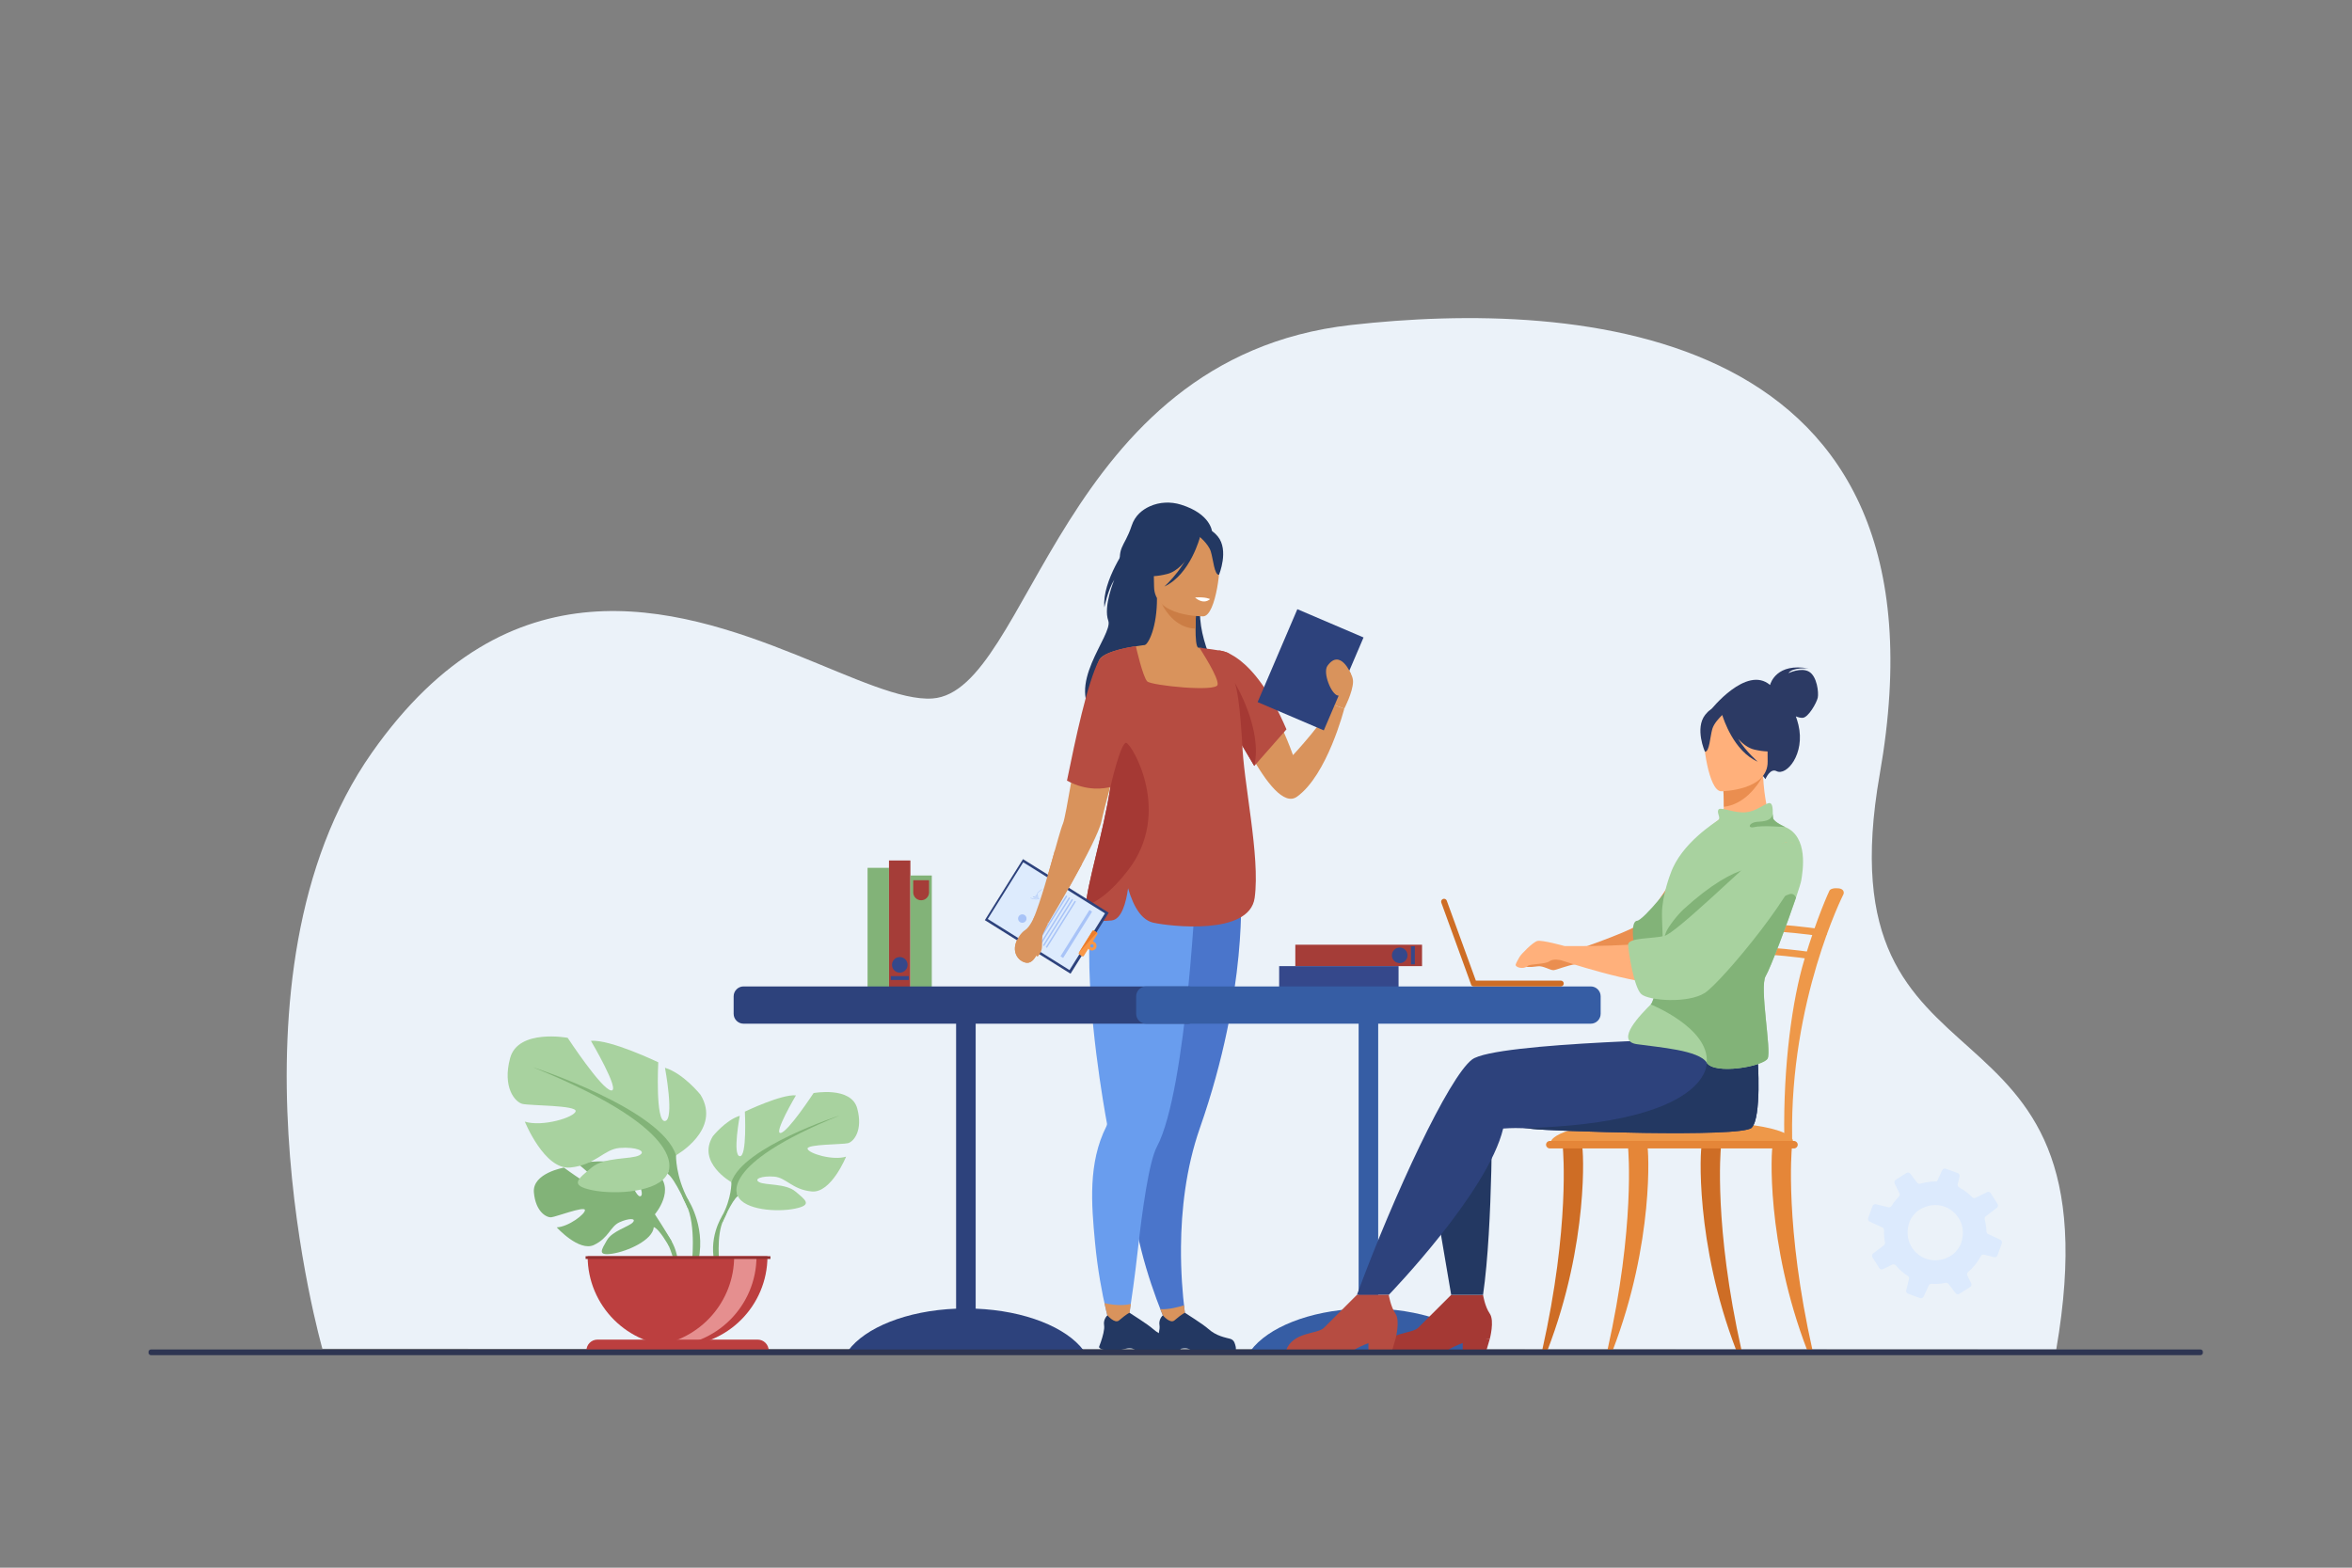 <?xml version="1.0" encoding="UTF-8" standalone="no"?>
<svg
   xmlns:dc="http://purl.org/dc/elements/1.1/"
   xmlns:cc="http://creativecommons.org/ns#"
   xmlns:rdf="http://www.w3.org/1999/02/22-rdf-syntax-ns#"
   xmlns:svg="http://www.w3.org/2000/svg"
   xmlns="http://www.w3.org/2000/svg"
   xmlns:sodipodi="http://sodipodi.sourceforge.net/DTD/sodipodi-0.dtd"
   xmlns:inkscape="http://www.inkscape.org/namespaces/inkscape"
   version="1.1"
   id="svg833"
   xml:space="preserve"
   width="4000"
   height="2666.667"
   viewBox="0 0 4000 2666.667"
   sodipodi:docname="3.svg"
   inkscape:version="1.0.1 (3bc2e813f5, 2020-09-07)"><rect x="0" y="0" width="4000" height="2666.667" fill="#808080" stroke="none"/><defs
     id="defs837"><clipPath
       clipPathUnits="userSpaceOnUse"
       id="clipPath1057"><path
         d="m 24508.5,3438.4 c -4.2,0 -8.5,0.7 -12.6,2.2 l -151.2,55 c -18.3,6.8 -28.9,26.3 -24.2,45.3 l 34.8,142 c 3.9,15.8 -2.7,32.3 -16.4,40.8 -57.2,36.7 -108.5,81.9 -151.9,134.3 -7.3,8.7 -17.9,13.4 -28.7,13.4 -5.7,0 -11.4,-1.2 -16.7,-3.9 l -116.7,-57.2 c -5.4,-2.7 -11.2,-3.9 -16.9,-3.9 -12.8,0 -25.2,6.4 -32.4,17.9 l -86.5,136.1 c -10.2,16.2 -6.3,37.4 8.8,48.7 l 136.3,104 c 11.6,8.7 17.2,23.4 14.5,37.7 -3.4,17.6 -6.1,35.5 -8.1,53.7 -3.7,34.2 -4.7,68 -3.3,101.1 0.8,15.1 -7.4,29.2 -21.2,35.4 l -161.6,74.8 c -17.7,8.4 -26.1,28.7 -19.5,47 l 55.1,151.7 c 5.6,14.9 19.9,24.6 35.3,24.6 1.2,0 2.3,-0.1 3.5,-0.2 1.7,-0.2 3.6,-0.3 5.3,-0.9 l 157.6,-38.5 c 3.1,-0.8 6.3,-1.2 9.3,-1.2 11.6,0 22.6,5.3 29.7,14.8 0.9,1 1.7,2 2.3,3.2 2.1,3.4 4,6.6 6.4,9.9 25,39.4 54.3,76.1 87.3,109.5 11.1,10.9 13.8,28.1 6.6,42.3 l -60.4,123.3 c -8.6,17.4 -2.5,38.6 14,49.1 l 30.1,19.1 105.4,66.7 c 6.2,4 13.2,5.9 20.1,5.9 11.4,0 22.7,-5.2 30.1,-14.8 l 87,-114.4 c 6.9,-9.4 17.7,-14.4 28.9,-14.4 3.6,0 7.3,0.5 10.9,1.6 38.4,11.7 78.9,20 120.6,24.5 23.5,2.6 47.1,3.8 70.4,3.8 7.3,0 14.5,-0.1 21.8,-0.3 l 13,28.2 53.8,115.6 c 6,13.2 19.2,21.4 33.1,21.4 1.2,0 2.4,-0.1 3.6,-0.2 3.2,-0.2 6.2,-1 9.4,-2.2 l 152.2,-55 c 18,-6.7 27.9,-25.9 23.6,-44.3 l -24,-97 c -4,-16.4 3.7,-33.9 18.6,-41.8 61.8,-32.9 117.9,-75.1 166.1,-125.2 7.3,-7.6 17,-11.6 26.8,-11.6 5.5,0 11,1.3 16.1,3.9 l 147.5,72.4 c 5.1,2.5 10.5,3.6 15.8,3.6 12,0 23.7,-5.9 30.6,-16.7 l 87.2,-137.8 c 10.4,-16.3 6.5,-37.7 -8.7,-49.1 l -141.9,-108.1 c -12.3,-9.2 -17.5,-25 -13.5,-39.9 8.7,-31.8 14.8,-64.9 18.4,-99 2,-18.3 3.3,-36.5 3.7,-54.6 0.4,-14.2 8.8,-27 21.6,-33.1 l 154.8,-71.8 c 18,-8.4 26.6,-28.8 20,-47.5 l -53.9,-147.8 -1.3,-3.6 c -5.6,-15 -19.8,-24.6 -35.1,-24.6 -3,0 -6,0.4 -9,1.1 l -127.6,31.3 c -2.1,0.6 -4.2,0.9 -6.2,1 -0.8,0.1 -1.6,0.1 -2.3,0.1 -13.7,0 -26.8,-7.4 -33.1,-20 -40.1,-77.6 -95,-146.3 -162,-202.3 -2.7,-2.3 -5.1,-5 -7,-7.8 -7.3,-11 -8.3,-25.3 -2.5,-37.4 l 48.5,-98.4 c 6.3,-12.9 4.4,-28.3 -4,-39.3 -2.6,-3.3 -5.8,-6.5 -9.7,-9 l -135.6,-86 c -6.3,-4 -13.4,-6 -20.4,-6 -11.7,0 -23.2,5.3 -30.7,15.2 L 24860,3621 c -7.2,9.3 -18.1,14.5 -29.5,14.5 -2.6,0 -5.2,-0.2 -7.8,-0.8 -20.4,-4.1 -40.8,-7.4 -61.7,-9.7 -23.8,-2.6 -47.4,-3.8 -70.7,-3.8 -15.2,0 -30.3,0.5 -45.2,1.6 l -0.2,-0.1 c -0.9,0.1 -1.8,0.1 -2.7,0.1 -14.8,0 -28.2,-8.3 -34.5,-21.9 l -62.4,-134.3 -3.2,-6.7 c -6.1,-13.4 -19.4,-21.5 -33.6,-21.5 m 182.3,1189.1 c -63.3,0 -129.8,-17 -194.6,-55 -4.9,-3 -9.8,-5.9 -14.7,-9.1 -46,-29.1 -98.9,-95.4 -117.7,-146.3 -9.9,-26.7 -16.8,-53.2 -21.1,-78.9 -37.3,-229.7 137.7,-415.9 347.3,-415.9 25.8,0 52,2.8 78.5,8.7 42.4,9.5 85.1,26.8 127,53.1 9,5.5 18.3,12.7 27.8,20.6 40.2,34.9 79.5,88.5 95.2,132.1 93.8,262.6 -95.7,490.7 -327.7,490.7"
         id="path1055" /></clipPath></defs><sodipodi:namedview
     pagecolor="#ffffff"
     bordercolor="#666666"
     borderopacity="1"
     objecttolerance="10"
     gridtolerance="10"
     guidetolerance="10"
     inkscape:pageopacity="0"
     inkscape:pageshadow="2"
     inkscape:window-width="1920"
     inkscape:window-height="1017"
     id="namedview835"
     showgrid="false"
     inkscape:zoom="0.2735"
     inkscape:cx="2436.6311"
     inkscape:cy="1403.6629"
     inkscape:window-x="-8"
     inkscape:window-y="-8"
     inkscape:window-maximized="1"
     inkscape:current-layer="g843" /><g
     id="g841"
     inkscape:groupmode="layer"
     inkscape:label="ink_ext_XXXXXX"
     transform="matrix(1.333,0,0,-1.333,0,2666.667)"><g
       id="g843"
       transform="scale(0.1)"><path
         d="M 0,0 H 30000 V 20000 H 0 Z"
         style="fill:#ffffff;fill-opacity:0;fill-rule:nonzero;stroke:none"
         id="path845" /><path
         d="m 4113.07,2793.9 c 0,0 -1364.84,4762.8 631.83,7606.6 1753.63,2497.8 3856.26,1873.1 5413.8,1248.4 729.8,-292.8 1339.9,-585.5 1738.4,-557 1248.7,89.5 1607.6,4345.4 5338.7,4765.8 2885,325 7757.7,20.8 6746.9,-5729.4 -768.5,-4371.8 3083.9,-2513.9 2251.4,-7343.6 l -22121.03,9.2"
         style="fill:#ebf2f9;fill-opacity:1;fill-rule:nonzero;stroke:none"
         id="path847" /><path
         d="m 11068.7,7407.4 h 273.2 v 1523.4 h -273.2 V 7407.4"
         style="fill:#82b378;fill-opacity:1;fill-rule:nonzero;stroke:none"
         id="path851" /><path
         d="m 11341.9,7407.7 h 273.2 v 1616.9 h -273.2 V 7407.7"
         style="fill:#a53d38;fill-opacity:1;fill-rule:nonzero;stroke:none"
         id="path853" /><path
         d="m 11615,7408 h 273.2 V 8832.8 H 11615 V 7408"
         style="fill:#82b378;fill-opacity:1;fill-rule:nonzero;stroke:none"
         id="path855" /><path
         d="m 11752.2,8516.8 v 0 c 55.8,0 100.9,45.2 100.9,100.9 v 154.9 h -201.8 v -154.9 c 0,-55.7 45.2,-100.9 100.9,-100.9"
         style="fill:#a53d38;fill-opacity:1;fill-rule:nonzero;stroke:none"
         id="path857" /><path
         d="m 11364.8,7499.7 h 229.9 v 49.3 h -229.9 v -49.3"
         style="fill:#35488b;fill-opacity:1;fill-rule:nonzero;stroke:none"
         id="path859" /><path
         d="m 11479.8,7593.2 v 0 c 54.9,0 99.5,44.5 99.5,99.5 0,54.9 -44.6,99.5 -99.5,99.5 -55,0 -99.5,-44.6 -99.5,-99.5 0,-55 44.5,-99.5 99.5,-99.5"
         style="fill:#35488b;fill-opacity:1;fill-rule:nonzero;stroke:none"
         id="path861" /><path
         d="m 18142.9,7676.4 v 273.2 h -1616.8 v -273.2 h 1616.8"
         style="fill:#a53d38;fill-opacity:1;fill-rule:nonzero;stroke:none"
         id="path863" /><path
         d="m 18050.9,7699.2 v 230 h -49.2 v -230 h 49.2"
         style="fill:#35488b;fill-opacity:1;fill-rule:nonzero;stroke:none"
         id="path865" /><path
         d="m 17957.4,7814.2 v 0 c 0,54.9 -44.5,99.5 -99.5,99.5 -54.9,0 -99.5,-44.6 -99.5,-99.5 0,-55 44.6,-99.5 99.5,-99.5 55,0 99.5,44.5 99.5,99.5"
         style="fill:#35488b;fill-opacity:1;fill-rule:nonzero;stroke:none"
         id="path867" /><path
         d="m 17843.2,7403.2 v 273.2 h -1523.3 v -273.2 h 1523.3"
         style="fill:#35488b;fill-opacity:1;fill-rule:nonzero;stroke:none"
         id="path869" /><path
         d="m 14394.1,13056.2 c 0,0 -337.5,-462.1 -304.2,-802.1 0,0 42.9,220.9 126.7,353.4 0,0 -143.3,-340 -76.7,-523.4 66.7,-183.3 -582.3,-840.4 -142.3,-1253.7 440,-413.3 1578.4,500.1 1578.4,500.1 0,0 -352.6,587.2 -246,1037.1 106.6,449.9 -935.9,688.6 -935.9,688.6"
         style="fill:#233862;fill-opacity:1;fill-rule:nonzero;stroke:none"
         id="path871" /><path
         d="m 14438.3,13297.7 c 42.5,128.9 136.3,203 230.1,245.7 125,56.8 267.4,62.6 398.6,22 382.9,-118.7 396.8,-345 396.8,-345 l -704.9,-934.5 c 0,0 -64.3,148.7 -149.3,102.3 -91.5,-50 -242,74.4 -299.3,283 -69.4,379.6 27.7,323.3 128,626.5"
         style="fill:#233862;fill-opacity:1;fill-rule:nonzero;stroke:none"
         id="path873" /><path
         d="m 16545.8,9837.5 c 388.3,275 604.7,1124.6 604.7,1124.6 l -161.5,58.5 c -68.6,-196.1 -492.4,-651.5 -492.4,-651.5 -49.3,136.5 -100.3,258.6 -152,367.7 -351.5,741.6 -606.3,899.5 -706.4,925.1 -16.2,4.2 -155.8,-8.9 -155.8,-8.9 0,0 1.8,-5.7 5.4,-16.3 7.6,-23.2 -38.6,-102.4 -16.7,-166 163.8,-473.7 750.2,-1863.1 1074.7,-1633.2"
         style="fill:#d9935c;fill-opacity:1;fill-rule:nonzero;stroke:none"
         id="path875" /><path
         d="m 14002.4,8804.7 c 220.6,494.7 326.1,634.6 329.8,790.2 2.9,123.1 -57.8,255.9 -175.6,581.5 -27.8,76.7 -47,155.6 -58.8,235.4 -93.2,627.8 269.8,1306.4 495.5,1352.6 62.7,16.6 169.2,243.4 167.8,608.7 l 28.3,-5.5 475.1,-94.1 c 0,0 -10.8,-149.5 -11.1,-290.4 -0.4,-117.4 6.7,-228.6 33.3,-242.6 34.2,-3.1 54.4,-5.2 54.4,-5.2 0,0 396.1,-550.1 429.5,-1061.8 33.3,-511.6 -317.3,-733.9 2.6,-1756.4 326.6,-1044.3 -1892.6,-385.8 -1770.8,-112.4"
         style="fill:#d9935c;fill-opacity:1;fill-rule:nonzero;stroke:none"
         id="path877" /><path
         d="m 15264.5,12273.5 c 0,0 -10.8,-149.5 -11.1,-290.4 -265.9,7.5 -406.4,250 -464,384.5 l 475.1,-94.1"
         style="fill:#cb7d45;fill-opacity:1;fill-rule:nonzero;stroke:none"
         id="path879" /><path
         d="m 14740.3,12419.3 c 0,0 -139.3,220.1 -172.7,408.4 -23.9,134.3 44.5,632.5 545.1,560.7 0,0 145.4,-14.3 282.1,-106.6 108.6,-73.4 265.5,-231.9 90.1,-666.5 l -45.5,-146.9 -699.1,-49.1"
         style="fill:#233862;fill-opacity:1;fill-rule:nonzero;stroke:none"
         id="path881" /><path
         d="m 15353.3,12140.1 c 0,0 -629,-10.4 -629.5,381.5 -0.4,391.8 -81.9,654.3 319.7,677.5 401.6,23.2 479.8,-126.2 511.7,-257 32,-130.7 -38.3,-789.2 -201.9,-802"
         style="fill:#d9935c;fill-opacity:1;fill-rule:nonzero;stroke:none"
         id="path883" /><path
         d="m 15330,13208.7 c 0,0 -172.2,-459.7 -436.5,-527.6 -264.3,-68 -379,2.8 -379,2.8 0,0 104.4,209.1 146.4,490.2 0,0 539.2,253.4 669.1,34.6"
         style="fill:#233862;fill-opacity:1;fill-rule:nonzero;stroke:none"
         id="path885" /><path
         d="m 15287.3,13171.4 c 0,0 128.6,-102.6 160,-202.4 31.4,-99.8 45.5,-305.2 105.3,-298.2 0,0 129.8,312.4 -16,489.2 -154.7,187.4 -249.3,11.4 -249.3,11.4"
         style="fill:#233862;fill-opacity:1;fill-rule:nonzero;stroke:none"
         id="path887" /><path
         d="m 14559.4,4057.9 c 158.2,-629.5 396.5,-1112.1 396.5,-1112.1 l 207.4,14.3 c 0,0 -101.7,483.9 -95.9,1137.8 4.1,457.1 60.6,997.3 241.3,1513.2 620.6,1772.5 520.3,3062.6 520.3,3062.6 l -1167.1,-136.5 -54.4,-6.4 c -4.9,-536 -18.7,-1263.8 -30.8,-1832.9 -10.7,-511.8 -20.1,-895.2 -20.1,-895.2 -224.4,-483.3 -142.9,-1165.4 2.8,-1744.8"
         style="fill:#4a75cb;fill-opacity:1;fill-rule:nonzero;stroke:none"
         id="path889" /><path
         d="m 15105.7,3348.1 c 26.7,-241.1 57.6,-388 57.6,-388 l -207.4,-14.3 c 0,0 -66.3,134.2 -152.2,353.4 108.1,-7.2 239,28.8 302,48.9"
         style="fill:#d9935c;fill-opacity:1;fill-rule:nonzero;stroke:none"
         id="path891" /><path
         d="m 13184.4,8279.3 188.8,-56.7 c 0,0 622.9,1033.6 679.6,1302.5 18.4,87.6 63.7,262.8 116.6,459.1 109.4,406.5 250.5,903.9 250.5,903.9 l 46.5,201.4 158.6,686.7 c 0,0 -303.6,-31 -481.2,-105.3 -58.8,-24.5 -103.7,-53.8 -119.4,-88.2 -130.4,-286.8 -260.7,-1010.8 -352.2,-1527.3 -51,-287.8 -90,-511.3 -110.3,-558.6 -56.6,-132.1 -229.7,-858.9 -377.5,-1217.5"
         style="fill:#d9935c;fill-opacity:1;fill-rule:nonzero;stroke:none"
         id="path893" /><path
         d="m 13969.8,4158.4 c 67.1,-716.2 231,-1202.6 231,-1202.6 l 150.6,-48.8 c 0,0 93.8,504.6 160.2,1105 63.2,570.6 149.9,1174.4 248,1358.7 389.2,730.9 506.4,3490.1 506.4,3490.1 l -1183.4,58.7 c -119,-200.1 -170.9,-528.3 -183.2,-901.4 -31.1,-941.7 190.2,-2169.6 223.3,-2347.2 l 0.1,-0.4 c 2.6,-13.7 -1.4,-27.2 -7.8,-39.7 -235.4,-466.1 -189.5,-999.3 -145.2,-1472.4"
         style="fill:#699dee;fill-opacity:1;fill-rule:nonzero;stroke:none"
         id="path895" /><path
         d="m 15311.2,13155.8 c 0,0 -122.7,-481.3 -456.2,-635.5 0,0 333.5,295.8 361.8,613.5 28.3,317.8 94.4,22 94.4,22"
         style="fill:#233862;fill-opacity:1;fill-rule:nonzero;stroke:none"
         id="path897" /><path
         d="m 14428.5,3365.6 c -41.4,-285.6 -75.3,-478.4 -75.3,-478.4 l -152.4,68.6 c 0,0 -52.5,155.6 -110.2,420.4 162.6,-37.5 275.1,-25.5 337.9,-10.6"
         style="fill:#d9935c;fill-opacity:1;fill-rule:nonzero;stroke:none"
         id="path899" /><path
         d="m 13197.8,8310.7 c 0,0 -57.5,-135.3 -117.3,-173 -59.7,-37.8 -116.5,-128.4 -128.9,-201.4 -22.8,-134 79.9,-217.1 155.4,-217.1 75.5,0 147.7,103 192.1,348.9 2.4,13.5 74,154.5 74,154.5 l -175.3,88.1"
         style="fill:#d9935c;fill-opacity:1;fill-rule:nonzero;stroke:none"
         id="path901" /><path
         d="m 13854.1,8447.6 c -2.1,-39.9 0.1,-71.8 7.3,-94.6 25.2,-79.3 111.7,-115.4 320.7,-93.7 127.8,13.3 184.8,227.4 210.2,410.1 76.7,-261.4 184.2,-408.1 323.1,-438.9 202.6,-45.1 1225,-169.4 1291.9,316.6 73.6,534.5 -146.8,1481 -158.9,1991.3 30,180.9 40.3,338 37,472.9 -8.5,363.5 -115.2,567.2 -197.2,649.2 -23.3,17.9 -46.5,29 -139.8,45 -47.7,8.1 -113.7,17.5 -207.3,29.8 0,0 -38.2,4.4 -37.3,3 17.3,-31 248.8,-381.6 230.8,-471.7 -18.9,-94.4 -840.1,-9.4 -896.8,42.4 -56.6,51.9 -146.2,449.5 -146.2,449.5 0,0 -290.8,-31.8 -433,-135.2 0,0 0.6,-0.7 1.5,-1.9 -17.2,-12.3 -30,-25.4 -37.4,-39.3 -151.7,-288.9 -303.3,-1018.1 -409.9,-1538.3 258.4,-142.3 484.1,-99.9 554.1,-81.1 -91.5,-599.1 -299.2,-1242.2 -312.8,-1515.1"
         style="fill:#b64c41;fill-opacity:1;fill-rule:nonzero;stroke:none"
         id="path903" /><path
         d="m 16989,11020.6 c -5.2,18.8 -93.9,285.8 -61,355.8 33,70 109.7,177.7 141.4,183.5 31.7,5.9 196.4,-122.6 193.2,-255.9 -3.2,-133.4 -112.1,-341.9 -112.1,-341.9 l -161.5,58.5"
         style="fill:#d9935c;fill-opacity:1;fill-rule:nonzero;stroke:none"
         id="path905" /><path
         d="m 14836.4,2771.8 h 132.4 c 44.4,7 77.1,19.8 122.6,25.8 69.1,9.1 100.9,-19.3 107.3,-25.8 l 1.2,-1.3 h 562.5 c 14.2,20.2 0.6,67 -12.7,101.5 -9,23.4 -28.5,41.1 -52.7,48.1 -59.6,17.3 -177.2,32.7 -284.9,130.2 -60.6,54.7 -292.6,201.3 -292.6,201.3 l -1.3,0.3 c -5.1,-0.1 -29.3,-7.6 -134.8,-96.7 -54.6,-45.9 -147.6,65 -147.6,65 0,0 -17.4,-14.5 -30.5,-41.4 -10.4,-21.2 -18.1,-50.4 -12,-86.4 8.4,-50.6 -18.7,-144.8 -40.3,-208.5 -13.1,-38.6 -24.2,-66 -24.2,-66 0,0 -6.3,-31.8 107.6,-46.1"
         style="fill:#233862;fill-opacity:1;fill-rule:nonzero;stroke:none"
         id="path907" /><path
         d="m 14129.7,2771.8 h 132.5 c 44.3,7 77.1,19.8 122.6,25.8 69.1,9.1 100.9,-19.3 107.2,-25.8 l 1.2,-1.3 h 562.6 c 14.1,20.2 0.5,67 -12.8,101.5 -9,23.4 -28.5,41.1 -52.6,48.1 -59.7,17.3 -177.3,32.7 -285,130.2 -60.6,54.7 -292.6,201.3 -292.6,201.3 l -1.2,0.3 c -5.1,-0.1 -29.4,-7.6 -134.9,-96.7 -54.6,-45.9 -147.5,65 -147.5,65 0,0 -17.5,-14.5 -30.5,-41.4 -10.5,-21.2 -18.1,-50.4 -12.1,-86.4 8.4,-50.6 -18.7,-144.8 -40.3,-208.5 -13.1,-38.6 -24.2,-66 -24.2,-66 0,0 -6.3,-31.8 107.6,-46.1"
         style="fill:#233862;fill-opacity:1;fill-rule:nonzero;stroke:none"
         id="path909" /><path
         d="m 13854.1,8447.6 c 140.4,46.9 320.6,171.6 537,451.2 572.9,740.5 48.6,1610.6 -21.6,1626.8 -70.3,16.2 -202.6,-562.9 -202.6,-562.9 -91.5,-599.1 -299.2,-1242.2 -312.8,-1515.1"
         style="fill:#a53934;fill-opacity:1;fill-rule:nonzero;stroke:none"
         id="path911" /><path
         d="m 16413.1,10697.8 -410.6,-467 -310,523.3 -144.1,951.4 c 0,0 434,-1.3 864.7,-1007.7"
         style="fill:#b64c41;fill-opacity:1;fill-rule:nonzero;stroke:none"
         id="path913" /><path
         d="m 16002.5,10230.8 -152.3,257.2 c 0,0 -28.8,611.2 -95.3,801.4 0,0 356.3,-583.6 247.6,-1058.6"
         style="fill:#a53934;fill-opacity:1;fill-rule:nonzero;stroke:none"
         id="path915" /><path
         d="M 9486.2,7417.4 H 15160 c 69.4,0 126.2,-56.8 126.2,-126.2 V 7068 c 0,-69.5 -56.8,-126.2 -126.2,-126.2 H 12447.9 V 3305.3 c 629.9,-24.9 1158.5,-238.9 1377.6,-533.3 l -3004.8,-2.9 c 217.5,295.6 746.6,510.7 1377.6,536.2 V 6941.8 H 9486.2 c -69.41,0 -126.19,56.7 -126.19,126.2 v 223.2 c 0,69.4 56.78,126.2 126.19,126.2"
         style="fill:#2d427c;fill-opacity:1;fill-rule:nonzero;stroke:none"
         id="path917" /><path
         d="m 22814.4,5445.3 h 0.7 c 27.7,0.4 49.8,20.5 49.4,45 -28.2,1745.3 646.8,3087.3 653.6,3100.7 11.4,22.3 9.3,72.2 -63.5,78.5 -63.6,5.5 -103,-8.3 -114.4,-30.7 -1.8,-3.3 -152.3,-322.7 -319.5,-877.8 -154.2,-511.8 -271.2,-1349.7 -256.4,-2272 0.4,-24.2 22.8,-43.7 50.1,-43.7"
         style="fill:#ee9849;fill-opacity:1;fill-rule:nonzero;stroke:none"
         id="path919" /><path
         d="m 21309.3,5445.3 h 0.7 c 27.7,0.4 49.7,20.5 49.3,45 -28.1,1745.3 646.9,3087.3 653.7,3100.7 11.4,22.3 9.2,72.2 -63.5,78.5 -63.6,5.5 -103,-8.3 -114.5,-30.7 -1.7,-3.3 -152.2,-322.7 -319.5,-877.8 -154.1,-511.8 -271.1,-1349.7 -256.3,-2272 0.4,-24.2 22.7,-43.7 50.1,-43.7"
         style="fill:#ee9849;fill-opacity:1;fill-rule:nonzero;stroke:none"
         id="path921" /><path
         d="m 23260.1,8055 c 23.9,0 45.1,15.3 49.3,36.9 4.6,24.2 -13.7,47.1 -40.9,51.2 -43.4,6.6 -1067,159.4 -1525.2,31.9 -26.4,-7.3 -41.1,-32.2 -32.8,-55.6 8.3,-23.4 36.4,-36.5 62.8,-29.1 435.1,121.1 1467.9,-33.1 1478.3,-34.7 2.8,-0.4 5.7,-0.6 8.5,-0.6"
         style="fill:#ee9849;fill-opacity:1;fill-rule:nonzero;stroke:none"
         id="path923" /><path
         d="m 23143.1,7761 c 23.9,0 45.1,15.3 49.3,37 4.6,24.1 -13.7,47.1 -41,51.2 -43.3,6.6 -1066.9,159.4 -1525.1,31.9 -26.4,-7.4 -41.1,-32.3 -32.8,-55.7 8.3,-23.3 36.4,-36.4 62.8,-29 435.3,121.2 1467.9,-33.1 1478.3,-34.7 2.8,-0.4 5.7,-0.7 8.5,-0.7"
         style="fill:#ee9849;fill-opacity:1;fill-rule:nonzero;stroke:none"
         id="path925" /><path
         d="m 22874.5,5445.3 h -3084.6 c 0,0 71.9,298 1858.3,253.6 1264.1,-31.4 1226.3,-253.6 1226.3,-253.6"
         style="fill:#ee9849;fill-opacity:1;fill-rule:nonzero;stroke:none"
         id="path927" /><path
         d="m 23125.6,2769.1 c -357.7,1591.9 -265.7,2568.7 -265.2,2581 0.9,24.6 -50.5,46.8 -78.2,47.6 -27.9,0.4 -151.4,7.2 -165.7,-13.7 -18.7,-27.5 -90.7,-1231.1 442.3,-2614.9 h 66.8"
         style="fill:#e58638;fill-opacity:1;fill-rule:nonzero;stroke:none"
         id="path929" /><path
         d="m 20507,2769.1 c 357.6,1591.9 265.7,2568.7 265.2,2581 -0.9,24.6 50.5,46.8 78.1,47.6 28,0.4 151.5,7.2 165.8,-13.7 18.7,-27.5 90.7,-1231.1 -442.3,-2614.9 h -66.8"
         style="fill:#e58638;fill-opacity:1;fill-rule:nonzero;stroke:none"
         id="path931" /><path
         d="m 19674.8,2769.1 c 357.6,1591.9 265.7,2568.7 265.2,2581 -0.9,24.6 50.5,46.8 78.1,47.6 28,0.4 151.5,7.2 165.7,-13.7 18.7,-27.5 90.8,-1231.1 -442.3,-2614.9 h -66.7"
         style="fill:#ce6d25;fill-opacity:1;fill-rule:nonzero;stroke:none"
         id="path933" /><path
         d="m 22220,2769.1 c -357.6,1591.9 -265.6,2568.7 -265.2,2581 0.9,24.6 -50.5,46.8 -78.1,47.6 -28,0.4 -151.4,7.2 -165.7,-13.7 -18.7,-27.5 -90.8,-1231.1 442.3,-2614.9 h 66.7"
         style="fill:#ce6d25;fill-opacity:1;fill-rule:nonzero;stroke:none"
         id="path935" /><path
         d="m 19772.5,5350.1 h 3115.8 c 26.2,0 47.6,21.4 47.6,47.6 0,26.2 -21.4,47.6 -47.6,47.6 h -3115.8 c -26.2,0 -47.6,-21.4 -47.6,-47.6 0,-26.2 21.4,-47.6 47.6,-47.6"
         style="fill:#e58638;fill-opacity:1;fill-rule:nonzero;stroke:none"
         id="path937" /><path
         d="m 14621.7,7417.4 h 5673.7 c 69.5,0 126.2,-56.8 126.2,-126.2 V 7068 c 0,-69.5 -56.7,-126.2 -126.2,-126.2 h -2712 V 3305.3 c 629.9,-24.9 1158.5,-238.9 1377.6,-533.3 l -3004.8,-2.9 c 217.5,295.6 746.5,510.7 1377.6,536.2 v 3636.5 h -2712.1 c -69.4,0 -126.2,56.7 -126.2,126.2 v 223.2 c 0,69.4 56.8,126.2 126.2,126.2"
         style="fill:#365da4;fill-opacity:1;fill-rule:nonzero;stroke:none"
         id="path939" /><path
         d="m 18514.7,3481.3 c 0,0 -337.6,-337.2 -421.3,-419.9 -83.7,-82.7 -397.8,-46.3 -484.1,-290.1 h 855.9 c 0,0 212,154.7 541.8,147.2 0,0 62.8,233.1 0,323.3 -62.9,90.3 -85.9,239.5 -85.9,239.5 h -406.4"
         style="fill:#a53934;fill-opacity:1;fill-rule:nonzero;stroke:none"
         id="path941" /><path
         d="m 19007,2918.5 -43.2,-147.2 h -302.3 v 124.6 c 0,0 168.8,52.7 345.5,22.6"
         style="fill:#a53934;fill-opacity:1;fill-rule:nonzero;stroke:none"
         id="path943" /><path
         d="m 19034.9,5973.6 c 0,0 15.7,-1599.7 -113.8,-2492.3 h -406.4 l -286.6,1685.5 806.8,806.8"
         style="fill:#233862;fill-opacity:1;fill-rule:nonzero;stroke:none"
         id="path945" /><path
         d="m 17311.8,3481.3 h 406.4 l 0.2,0.2 c 19.5,20.2 1265,1311.3 1459.5,2122.4 0,0 116.3,10.5 256.4,4.3 40.7,-1.8 83.6,-5 126.3,-10.3 188.4,-23.6 2657.8,-113.9 2787.4,15.6 129.6,129.6 77.6,875.7 77.6,875.7 l -242.7,128.6 -256.6,135.9 c 0,0 -2847.9,-44.8 -3144.8,-268.6 -296.8,-223.8 -992.6,-1713.8 -1469.7,-3003.8"
         style="fill:#2d427c;fill-opacity:1;fill-rule:nonzero;stroke:none"
         id="path947" /><path
         d="m 17311.8,3481.3 c 0,0 -337.6,-338.3 -421.3,-421.2 -83.7,-83 -397.7,-46.4 -484.1,-291 h 855.8 c 0,0 212.1,155.2 541.9,147.6 0,0 62.8,233.9 0,324.4 -62.8,90.5 -85.9,240.2 -85.9,240.2 h -406.4"
         style="fill:#b64c41;fill-opacity:1;fill-rule:nonzero;stroke:none"
         id="path949" /><path
         d="m 17804.1,2918.5 -43.2,-147.2 h -302.3 v 124.6 c 0,0 168.8,52.7 345.5,22.6"
         style="fill:#b64c41;fill-opacity:1;fill-rule:nonzero;stroke:none"
         id="path951" /><path
         d="m 19434.3,5608.2 c 40.7,-1.8 83.6,-5 126.3,-10.3 188.4,-23.6 2657.8,-113.9 2787.4,15.6 129.6,129.6 77.6,875.7 77.6,875.7 l -242.7,128.6 -408,-173.1 c 0,0 60.4,-770 -2340.6,-836.5"
         style="fill:#233862;fill-opacity:1;fill-rule:nonzero;stroke:none"
         id="path953" /><path
         d="m 19403.1,7708.7 c 53.1,158.8 199.6,165.3 199.6,165.3 0,0 140.6,10.3 241.9,-19.4 101.2,-29.7 269.5,29 269.5,29 0,0 617.3,214.6 761.6,304.4 309.6,192.7 869.4,1441.7 1060.1,1289.5 0,0 246.3,-232.5 111,-632.3 -135.2,-399.9 -670,-950.2 -994.5,-1039.1 -239.8,-65.6 -866.4,-100.6 -949.5,-105 -103.5,-13.4 -243.9,-73.2 -281.4,-76.1 -41.6,-3.3 -134.1,58.3 -198.2,49.3 -233.7,-33 -220.1,34.4 -220.1,34.4"
         style="fill:#ea8e50;fill-opacity:1;fill-rule:nonzero;stroke:none"
         id="path955" /><path
         d="m 21825.3,9462.9 c 255.7,-3.6 539.2,23 781.5,55 -44.7,74.7 -97.9,289.8 -113,586.7 v 1.1 l -90.1,-4.9 -426.4,-22.7 c 0,0 0.5,-6.2 1.3,-17.1 4,-57.4 16.8,-245.7 14.6,-351.7 -0.8,-40.7 -22,-128.7 -28.5,-133 -46.5,-40 -93.2,-77.1 -139.4,-113.4"
         style="fill:#ffb07b;fill-opacity:1;fill-rule:nonzero;stroke:none"
         id="path957" /><path
         d="m 22582.8,11263.9 c 6.4,24.5 84.6,286.5 493.2,210.5 0,0 -204.7,20.5 -258.6,-59.6 0,0 159.8,78.3 262.7,18.9 102.9,-59.4 124.9,-267.5 111.4,-331.4 -13.5,-63.9 -120.4,-255.7 -194.5,-257.6 -28,-0.8 -58.3,7.8 -85,18.7 12.2,-33.3 23.4,-69.5 32.9,-109.3 88.2,-368.1 -150.7,-655.8 -279.7,-589.6 -82.8,42.5 -140.9,-101.9 -140.9,-101.9 l -700.6,880.3 c 0,0 457.4,579.4 759.1,321"
         style="fill:#2c3a64;fill-opacity:1;fill-rule:nonzero;stroke:none"
         id="path959" /><path
         d="m 21993.3,9709.4 c 258.4,30.6 423.4,257.6 500.6,395.3 0.9,1.6 1.9,3.2 2.8,4.9 l -92.9,-8.7 -425.1,-39.8 c 4,-57.5 16.7,-245.7 14.6,-351.7"
         style="fill:#ea8e50;fill-opacity:1;fill-rule:nonzero;stroke:none"
         id="path961" /><path
         d="m 21956.7,9907.7 c 0,0 604.7,5.6 595.4,382.2 -9.3,376.4 62.4,630.7 -324,643 -386.5,12.4 -457.9,-133.1 -485.4,-259.6 -27.4,-126.4 56.5,-757.4 214,-765.6"
         style="fill:#ffb07b;fill-opacity:1;fill-rule:nonzero;stroke:none"
         id="path963" /><path
         d="m 21755.3,10883.1 c 90.5,115.7 161.8,92.7 202.2,59.7 325.7,190.1 649.3,13 649.3,13 47.4,-269.1 142.4,-504.8 142.4,-504.8 0,0 -108.4,-70.8 -364.1,-12.1 -78.1,17.9 -148.8,71.3 -209.4,136.7 107.2,-169.7 250.4,-290.2 250.4,-290.2 -307,132.4 -439.7,551.2 -453,595.5 -36.1,-34.1 -106.9,-108 -127.3,-179.1 -27.6,-96.6 -36.1,-294.3 -93.8,-289.1 0,0 -132.4,297 3.3,470.4"
         style="fill:#2c3a64;fill-opacity:1;fill-rule:nonzero;stroke:none"
         id="path965" /><path
         d="m 21361.1,8764.9 c 0,0 -388.7,-502.4 -477,-510.2 -88.4,-7.9 -47.1,-342.3 0,-428.3 47.1,-86 349.6,-270.3 542.9,-72.2 193.2,198.2 -65.9,1010.7 -65.9,1010.7"
         style="fill:#82b378;fill-opacity:1;fill-rule:nonzero;stroke:none"
         id="path967" /><path
         d="m 20884.1,6680.3 c 288.5,-41.2 792.2,-76.6 890.8,-235.6 98.6,-159 725.7,-47.1 777.2,53 51.6,100.2 -107.4,913.9 -25,1051.8 62,103.6 276.2,673.9 387.2,1002 36.7,108.5 62.1,190.6 67,220.5 19.6,120.3 93.7,552.3 -203.9,679 0,0 -144.2,62 -156,113 -2.8,12 -3.2,30.8 -3.4,52 v 0.2 c -0.6,68.9 1.3,163.2 -65.9,136.2 -87.7,-35.3 -180.5,-121.6 -330.5,-113.8 -149.9,7.8 -279.5,74.6 -299,31.4 -19.7,-43.1 34.8,-100.8 0,-129.2 -34.9,-28.4 -473.2,-294.1 -608.6,-682.2 0,0 -110,-280.1 -110,-514.6 0,-18.2 0.2,-36.5 0.7,-55.1 3.1,-140.1 15.8,-289 1.8,-417.7 -0.7,-6.9 -1.6,-13.8 -2.5,-20.6 -21.9,-163.4 -45.8,-317.9 -70.3,-437.3 -24.2,-117.9 -48.9,-201.6 -72.9,-225.7 -117.8,-118.6 -465.3,-466.1 -176.7,-507.3"
         style="fill:#a8d29f;fill-opacity:1;fill-rule:nonzero;stroke:none"
         id="path969" /><path
         d="m 19338.2,7699.1 c 7.7,23.6 28.5,58.9 48.1,94.2 19.6,35.4 168.8,188.5 227.7,204.2 58.9,15.7 347.2,-64.8 347.2,-64.8 0,0 1134.4,-15 1315.3,96.2 235.6,144.8 807.8,744.3 1205.9,1050.1 189.8,145.9 340.1,225 395.7,156.5 0,0 151.5,-145.5 -39.3,-505 -10.5,-20.1 -22.3,-40.9 -35.2,-62.3 C 22560,8263 21624.3,7482.5 21248.3,7456.8 c -376,-25.7 -1329.5,293.7 -1329.5,293.7 0,0 -99.3,27.1 -150.3,-12.2 -51,-39.2 -248.1,-31.9 -276.2,-58.8 -52.5,-50.3 -166.9,-19.6 -154.1,19.6"
         style="fill:#ffb07b;fill-opacity:1;fill-rule:nonzero;stroke:none"
         id="path971" /><path
         d="m 21774.9,6444.7 c 98.6,-159 725.7,-47.1 777.2,53 51.6,100.2 -107.4,913.9 -25,1051.8 62,103.6 276.2,673.9 387.2,1002 -18.3,37 -44.6,54 -80.9,44 -253.7,-69.8 -1455.9,-993.4 -1699.7,-1182.2 -24.2,-117.9 -48.9,-201.6 -72.9,-225.7 0,0 750.9,-301.2 714.1,-742.9"
         style="fill:#82b378;fill-opacity:1;fill-rule:nonzero;stroke:none"
         id="path973" /><path
         d="m 21206.5,7871.2 c 368.7,156.8 1283.9,1044.1 1297.1,1056.8 -10.5,-3.7 -305.7,128.1 -1020.8,-522.8 -82.8,-75.4 -199.4,-227.9 -226.3,-294 -32.4,-79.5 -43.3,-178.4 -50,-240"
         style="fill:#82b378;fill-opacity:1;fill-rule:nonzero;stroke:none"
         id="path975" /><path
         d="m 22798,9260.4 c 0,0 -180.5,-26.2 -357.2,-163.6 -176.7,-137.4 -1059.2,-999.5 -1206.9,-1035.6 -147.6,-36.2 -465.5,-19.2 -461.6,-112.1 3.8,-92.9 74.5,-548.4 168.7,-630.8 94.2,-82.5 592.8,-121.7 808.8,15.7 215.9,137.4 1287.7,1429.1 1221,1707.9 -66.7,278.7 -172.8,218.5 -172.8,218.5"
         style="fill:#a8d29f;fill-opacity:1;fill-rule:nonzero;stroke:none"
         id="path977" /><path
         d="m 22382.9,9451 c 94.2,23.5 394.5,0 394.5,0 0,0 -144.2,62 -156,113 -2.8,12 -3.2,30.8 -3.4,52 -15.2,-61.9 -61.4,-91.2 -185.1,-97.1 -123.6,-5.9 -144.2,-91.3 -50,-67.9"
         style="fill:#82b378;fill-opacity:1;fill-rule:nonzero;stroke:none"
         id="path979" /><path
         d="m 18410.8,8533.8 c 19.2,7 40.6,-3 47.5,-22.1 l 371.1,-1020.1 h 1084.2 c 20.4,0 37.1,-16.7 37.1,-37.1 0,-20.4 -16.7,-37.1 -37.1,-37.1 h -1111.5 l -0.5,0.1 h -0.1 c -18.7,0.3 -34,14.7 -36.1,32.9 l -376.8,1035.9 c -6.9,19.2 3,40.6 22.2,47.5"
         style="fill:#ce6d25;fill-opacity:1;fill-rule:nonzero;stroke:none"
         id="path981" /><path
         d="m 13051.6,9041.8 -486.7,-778.7 1093.4,-683.5 486.7,778.7 -1093.4,683.5"
         style="fill:#2d427c;fill-opacity:1;fill-rule:nonzero;stroke:none"
         id="path983" /><path
         d="m 13054.7,9001.7 -452.5,-723.9 1042.9,-651.9 452.5,724 -1042.9,651.8"
         style="fill:#ddebfd;fill-opacity:1;fill-rule:nonzero;stroke:none"
         id="path985" /><path
         d="m 13899.4,8392.6 -369.4,-591 33.8,-21.1 369.4,591 -33.8,21.1"
         style="fill:#a8c3f7;fill-opacity:1;fill-rule:nonzero;stroke:none"
         id="path987" /><path
         d="m 13711.4,8510.1 -369.4,-591 15.5,-9.7 369.4,591 -15.5,9.7"
         style="fill:#a8c3f7;fill-opacity:1;fill-rule:nonzero;stroke:none"
         id="path989" /><path
         d="m 13674.9,8532.9 -369.4,-591 15.5,-9.7 369.4,591 -15.5,9.7"
         style="fill:#a8c3f7;fill-opacity:1;fill-rule:nonzero;stroke:none"
         id="path991" /><path
         d="m 13638.4,8555.7 -369.4,-591 15.5,-9.7 369.4,591 -15.5,9.7"
         style="fill:#a8c3f7;fill-opacity:1;fill-rule:nonzero;stroke:none"
         id="path993" /><path
         d="m 13601.9,8578.5 -369.4,-591 15.5,-9.7 369.4,591 -15.5,9.7"
         style="fill:#a8c3f7;fill-opacity:1;fill-rule:nonzero;stroke:none"
         id="path995" /><path
         d="m 13565.4,8601.3 -369.4,-591 15.5,-9.7 369.5,591 -15.6,9.7"
         style="fill:#a8c3f7;fill-opacity:1;fill-rule:nonzero;stroke:none"
         id="path997" /><path
         d="m 13529,8624.1 -369.4,-591 15.5,-9.7 369.4,591 -15.5,9.7"
         style="fill:#a8c3f7;fill-opacity:1;fill-rule:nonzero;stroke:none"
         id="path999" /><path
         d="m 13071.4,8328.9 c -25.2,15.8 -58.4,8.1 -74.1,-17.1 -15.8,-25.1 -8.1,-58.3 17.1,-74.1 25.1,-15.7 58.3,-8.1 74.1,17.1 15.7,25.2 8,58.4 -17.1,74.1"
         style="fill:#a8c3f7;fill-opacity:1;fill-rule:nonzero;stroke:none"
         id="path1001" /><path
         d="m 13214.8,8575 z m -67.9,-27.7 -0.2,-0.5 c -0.6,-1.3 0,-2.9 1.4,-3.5 2.8,-1.1 68.3,-27.6 108.8,-7.4 2.9,1.4 3.1,3.3 2.9,4.4 -0.7,4.4 -8.3,6.1 -38.1,11 -11.8,2 -25.9,4.3 -33.9,6.6 6.8,0.7 17.8,1 26.6,1.2 27.6,0.8 32.3,1.4 33.9,3.9 0.6,0.9 0.7,2 0.2,3 -1.1,2.7 -5,3.7 -17,6.1 -4.5,1 -11.5,2.5 -14.9,3.7 2.8,0.9 8,1.4 11.2,1.7 8.7,0.8 12.9,1.3 14.1,4.3 0.3,0.6 0.7,2.2 -0.7,4 l -2.1,2.1 c -2.1,1.8 -4.5,3.9 -4.4,7.7 0.4,7.6 10.8,23.9 58.4,57.7 1.3,0.9 1.5,2.5 0.7,3.8 -0.9,1.2 -2.6,1.5 -3.8,0.6 -40.2,-28.6 -60,-48.8 -60.6,-61.9 -0.3,-6.4 3.7,-9.9 6.1,-11.9 -2.2,-0.5 -5.6,-0.8 -8.2,-1.1 -9.5,-0.9 -15.4,-1.7 -17.2,-5.2 -0.6,-1.1 -0.6,-2.3 -0.1,-3.3 1.5,-3.2 7.4,-4.7 20.5,-7.4 2,-0.5 4.4,-1 6.6,-1.5 -6.3,-0.4 -15.4,-0.7 -22.8,-0.9 -30.8,-0.9 -35.6,-1.5 -36.7,-5 -0.1,-0.5 -0.5,-2.3 1.6,-3.7 4.9,-3.5 19.7,-6.2 41.6,-9.8 11.2,-1.8 25.9,-4.3 31.7,-6.3 -38.6,-17.2 -101.7,8.3 -102.3,8.6 -1.3,0.5 -2.7,0 -3.3,-1"
         style="fill:#a8c3f7;fill-opacity:1;fill-rule:nonzero;stroke:none"
         id="path1003" /><path
         d="m 13913.3,7945.6 c -6.3,-10 -3.2,-23.3 6.9,-29.6 10,-6.3 23.3,-3.2 29.6,6.8 6.3,10.1 3.2,23.4 -6.8,29.7 -10.1,6.3 -23.4,3.2 -29.7,-6.9 z m 87.1,137.6 -57.4,-91.8 c 6.7,-1.4 13.3,-3.9 19.5,-7.8 27.2,-17 35.5,-53 18.5,-80.2 -17.1,-27.3 -53,-35.6 -80.3,-18.6 -6.2,3.9 -11.3,8.7 -15.5,14.1 l -57.4,-91.8 c -4.6,-7.4 -14.3,-9.6 -21.7,-5 l -37.1,23.2 c -7.4,4.6 -9.6,14.4 -5,21.7 l 172.5,276.1 c 4.6,7.4 14.4,9.6 21.8,5 l 37,-23.2 c 7.4,-4.6 9.7,-14.3 5.1,-21.7"
         style="fill:#f99746;fill-opacity:1;fill-rule:nonzero;stroke:none"
         id="path1005" /><path
         d="m 13764,7847 172.5,276.1 c 4.6,7.4 14.4,9.6 21.8,5 l 37,-23.2 L 13764,7847"
         style="fill:#ed7d2b;fill-opacity:1;fill-rule:nonzero;stroke:none"
         id="path1007" /><path
         d="m 16045.2,11045.6 844.3,-360.9 506.9,1185.7 -844.4,360.9 -506.8,-1185.7"
         style="fill:#2d427c;fill-opacity:1;fill-rule:nonzero;stroke:none"
         id="path1009" /><path
         d="m 13197.8,8310.7 c 0,0 -57.5,-135.3 -117.3,-173 -59.7,-37.8 -116.5,-128.4 -128.9,-201.4 -22.8,-134 79.9,-217.1 155.4,-217.1 75.5,0 147.7,103 192.1,348.9 2.4,13.5 74,154.5 74,154.5 l -175.3,88.1"
         style="fill:#d9935c;fill-opacity:1;fill-rule:nonzero;stroke:none"
         id="path1015" /><path
         d="m 13801.2,8972.9 c -194.2,-362.3 -428,-750.3 -428,-750.3 l -188.8,56.6 c 92.7,225.1 195.4,595 273,872 l 343.8,-178.3"
         style="fill:#d9935c;fill-opacity:1;fill-rule:nonzero;stroke:none"
         id="path1017" /><path
         d="m 13214.8,7827.5 4.1,-15.9 c 3.5,-13.5 21.5,-16.2 28.8,-4.4 l 21.7,35.1 c 15.6,25.2 24.2,54.1 24.8,83.8 l 3.4,170.3 -113.2,-95.6 30.4,-173.3"
         style="fill:#d9935c;fill-opacity:1;fill-rule:nonzero;stroke:none"
         id="path1019" /><path
         d="m 17235.8,11405.6 c 0,0 -135.8,330.8 -299.5,103.4 -63.6,-88.3 50.2,-366.8 132,-379.5 81.8,-12.7 82.2,-57.3 82.2,-57.3 l 85.3,333.4"
         style="fill:#d9935c;fill-opacity:1;fill-rule:nonzero;stroke:none"
         id="path1021" /><path
         d="m 15438.6,12359.6 c 0,0 -52.6,31.2 -191.7,21 0,0 98.9,-98.9 191.7,-21"
         style="fill:#ffffff;fill-opacity:1;fill-rule:nonzero;stroke:none"
         id="path1023" /><path
         d="m 8355.07,4509.7 c 0,0 279.29,325.8 17.23,532.7 0,0 -191.42,115.9 -347.49,106.5 0,0 221.15,-370.9 149.61,-407.7 -71.55,-36.9 -216.64,430.9 -216.64,430.9 0,0 -435.58,42.3 -575.71,-25.1 0,0 372.37,-304.7 293.94,-322.8 -78.43,-18.2 -480.63,280.9 -480.63,280.9 0,0 -405.41,-69 -383.79,-316.3 21.61,-247.3 161.31,-323.7 222.7,-317.1 61.4,6.6 420.55,143.7 428.37,93.4 7.83,-50.3 -208.36,-214.7 -359.75,-222.4 0,0 285.82,-315.2 475.79,-224.3 189.95,91 206.16,235.2 324.57,289.3 118.43,54.1 219.5,53.9 170.61,-1.2 -48.88,-55.2 -263.2,-108.8 -330.92,-228.6 -67.71,-119.8 -128.45,-200.5 68.07,-171 196.54,29.6 516,173.4 530.02,338.1 14.02,164.7 14.02,164.7 14.02,164.7"
         style="fill:#82b378;fill-opacity:1;fill-rule:nonzero;stroke:none"
         id="path1025" /><path
         d="m 7010.79,4782.1 c 0,0 1101.11,42.5 1344.28,-272.4 0,0 142.07,-216.4 214.65,-346.8 l -35.82,-58.5 c 0,0 -129.32,230.9 -197.6,243.1 0,0 111.53,387.6 -1325.51,434.6"
         style="fill:#82b378;fill-opacity:1;fill-rule:nonzero;stroke:none"
         id="path1027" /><path
         d="m 8397.53,4370.4 c 0,0 236.35,-174.8 252.75,-487.1 l -42.89,-3.8 c 0,0 -75.48,322.9 -211.91,449.2 -136.45,126.3 2.05,41.7 2.05,41.7"
         style="fill:#82b378;fill-opacity:1;fill-rule:nonzero;stroke:none"
         id="path1029" /><path
         d="m 9331.5,4919.4 c 0,0 -444.26,248.8 -236.93,586.4 0,0 165.85,207.3 343.55,260.6 0,0 -94.79,-503.5 0,-515.3 94.77,-11.9 65.16,568.6 65.16,568.6 0,0 467.93,225.1 651.52,207.4 0,0 -290.21,-491.7 -195.43,-479.8 94.73,11.8 420.53,509.4 420.53,509.4 0,0 479.8,88.8 556.8,-195.5 77,-284.3 -47.4,-426.5 -118.5,-444.2 -71,-17.8 -527.1,-11.9 -515.3,-71.1 11.9,-59.3 319.9,-154 491.6,-100.7 0,0 -189.5,-468 -438.3,-444.3 -248.8,23.7 -325.8,177.7 -479.77,189.6 -153.99,11.8 -266.53,-29.6 -189.54,-71.1 77.01,-41.5 337.61,-13.6 462.01,-119.3 124.4,-105.8 225.1,-170.9 -5.9,-218.3 -231.02,-47.4 -645.65,-17.8 -728.57,159.9 -82.93,177.7 -82.93,177.7 -82.93,177.7"
         style="fill:#a8d29f;fill-opacity:1;fill-rule:nonzero;stroke:none"
         id="path1031" /><path
         d="m 10717.5,5772.3 c 0,0 -1243.84,-402.7 -1386,-852.9 0,0 5.92,-201.4 -118.47,-432.4 v -88.9 c 0,0 130.3,302.1 201.4,343.6 0,0 -278.4,390.9 1303.07,1030.6"
         style="fill:#82b378;fill-opacity:1;fill-rule:nonzero;stroke:none"
         id="path1033" /><path
         d="m 9213.03,4487 c 0,0 -191.82,-291.3 -82.46,-645.9 l 49.35,13.3 c 0,0 -47.91,390.5 52.46,586.9 100.35,196.5 -19.35,45.7 -19.35,45.7"
         style="fill:#82b378;fill-opacity:1;fill-rule:nonzero;stroke:none"
         id="path1035" /><path
         d="m 8624.74,5262.5 c 0,0 585.6,327.9 312.32,773 0,0 -218.62,273.3 -452.86,343.5 0,0 124.92,-663.6 0,-679.3 -124.94,-15.6 -85.89,749.6 -85.89,749.6 0,0 -616.84,296.7 -858.88,273.3 0,0 382.59,-648.1 257.65,-632.5 -124.92,15.7 -554.35,671.5 -554.35,671.5 0,0 -632.45,117.1 -733.95,-257.6 -101.5,-374.8 62.46,-562.2 156.16,-585.6 93.69,-23.5 694.9,-15.7 679.3,-93.7 -15.63,-78.1 -421.63,-203 -648.07,-132.8 0,0 249.86,-616.8 577.79,-585.6 327.93,31.3 429.44,234.3 632.45,249.9 203,15.6 351.36,-39.1 249.86,-93.7 -101.51,-54.7 -445.06,-17.9 -609.03,-157.3 -163.97,-139.4 -296.71,-225.3 7.8,-287.8 304.52,-62.4 851.08,-23.4 960.38,210.9 109.32,234.2 109.32,234.2 109.32,234.2"
         style="fill:#a8d29f;fill-opacity:1;fill-rule:nonzero;stroke:none"
         id="path1037" /><path
         d="m 6797.67,6386.8 c 0,0 1639.67,-530.9 1827.07,-1124.3 0,0 -7.81,-265.5 156.16,-570 v -117.1 c 0,0 -171.78,398.2 -265.48,452.9 0,0 366.98,515.3 -1717.75,1358.5"
         style="fill:#82b378;fill-opacity:1;fill-rule:nonzero;stroke:none"
         id="path1039" /><path
         d="m 8780.9,4692.5 c 0,0 252.86,-384 108.71,-851.4 l -65.06,17.5 c 0,0 63.15,514.8 -69.15,773.7 -132.29,259 25.5,60.2 25.5,60.2"
         style="fill:#82b378;fill-opacity:1;fill-rule:nonzero;stroke:none"
         id="path1041" /><path
         d="m 8644.47,2827.5 c -633.52,0 -1147.09,513.6 -1147.09,1147.1 h 2294.19 c 0,-633.5 -513.58,-1147.1 -1147.1,-1147.1"
         style="fill:#bc3f3f;fill-opacity:1;fill-rule:nonzero;stroke:none"
         id="path1043" /><path
         d="m 8362.2,2836.2 c 46.66,-5.8 94.23,-8.7 142.52,-8.7 633.51,0 1147.04,513.6 1147.04,1147.1 h -284.98 c 0,-585.3 -438.29,-1068.2 -1004.58,-1138.4"
         style="fill:#e58f8f;fill-opacity:1;fill-rule:nonzero;stroke:none"
         id="path1045" /><path
         d="M 7481.53,2769.1 H 9807.4 c 0,78.2 -63.36,141.5 -141.52,141.5 H 7623.05 c -78.15,0 -141.52,-63.3 -141.52,-141.5"
         style="fill:#bc3f3f;fill-opacity:1;fill-rule:nonzero;stroke:none"
         id="path1047" /><path
         d="m 7471.28,3939.4 h 2358 v 35.2 h -2358 v -35.2"
         style="fill:#912f2f;fill-opacity:1;fill-rule:nonzero;stroke:none"
         id="path1049" /><g
         id="g1051"><g
           id="g1053"
           clip-path="url(#clipPath1057)"><path
             d="m 23828.4,3438.4 h 1718.3 v 1654.9 h -1718.3 z"
             style="fill:#dceafd;fill-opacity:1;fill-rule:nonzero;stroke:none"
             id="path1059" /></g></g><path
         d="M 28074.4,2712 H 1925.63 c -16.71,0 -30.39,13.7 -30.39,30.4 v 12 c 0,16.7 13.68,30.3 30.39,30.3 H 28074.4 c 16.7,0 30.4,-13.6 30.4,-30.3 v -12 c 0,-16.7 -13.7,-30.4 -30.4,-30.4"
         style="fill:#2e3552;fill-opacity:1;fill-rule:nonzero;stroke:none"
         id="path1063" /></g></g></svg>
